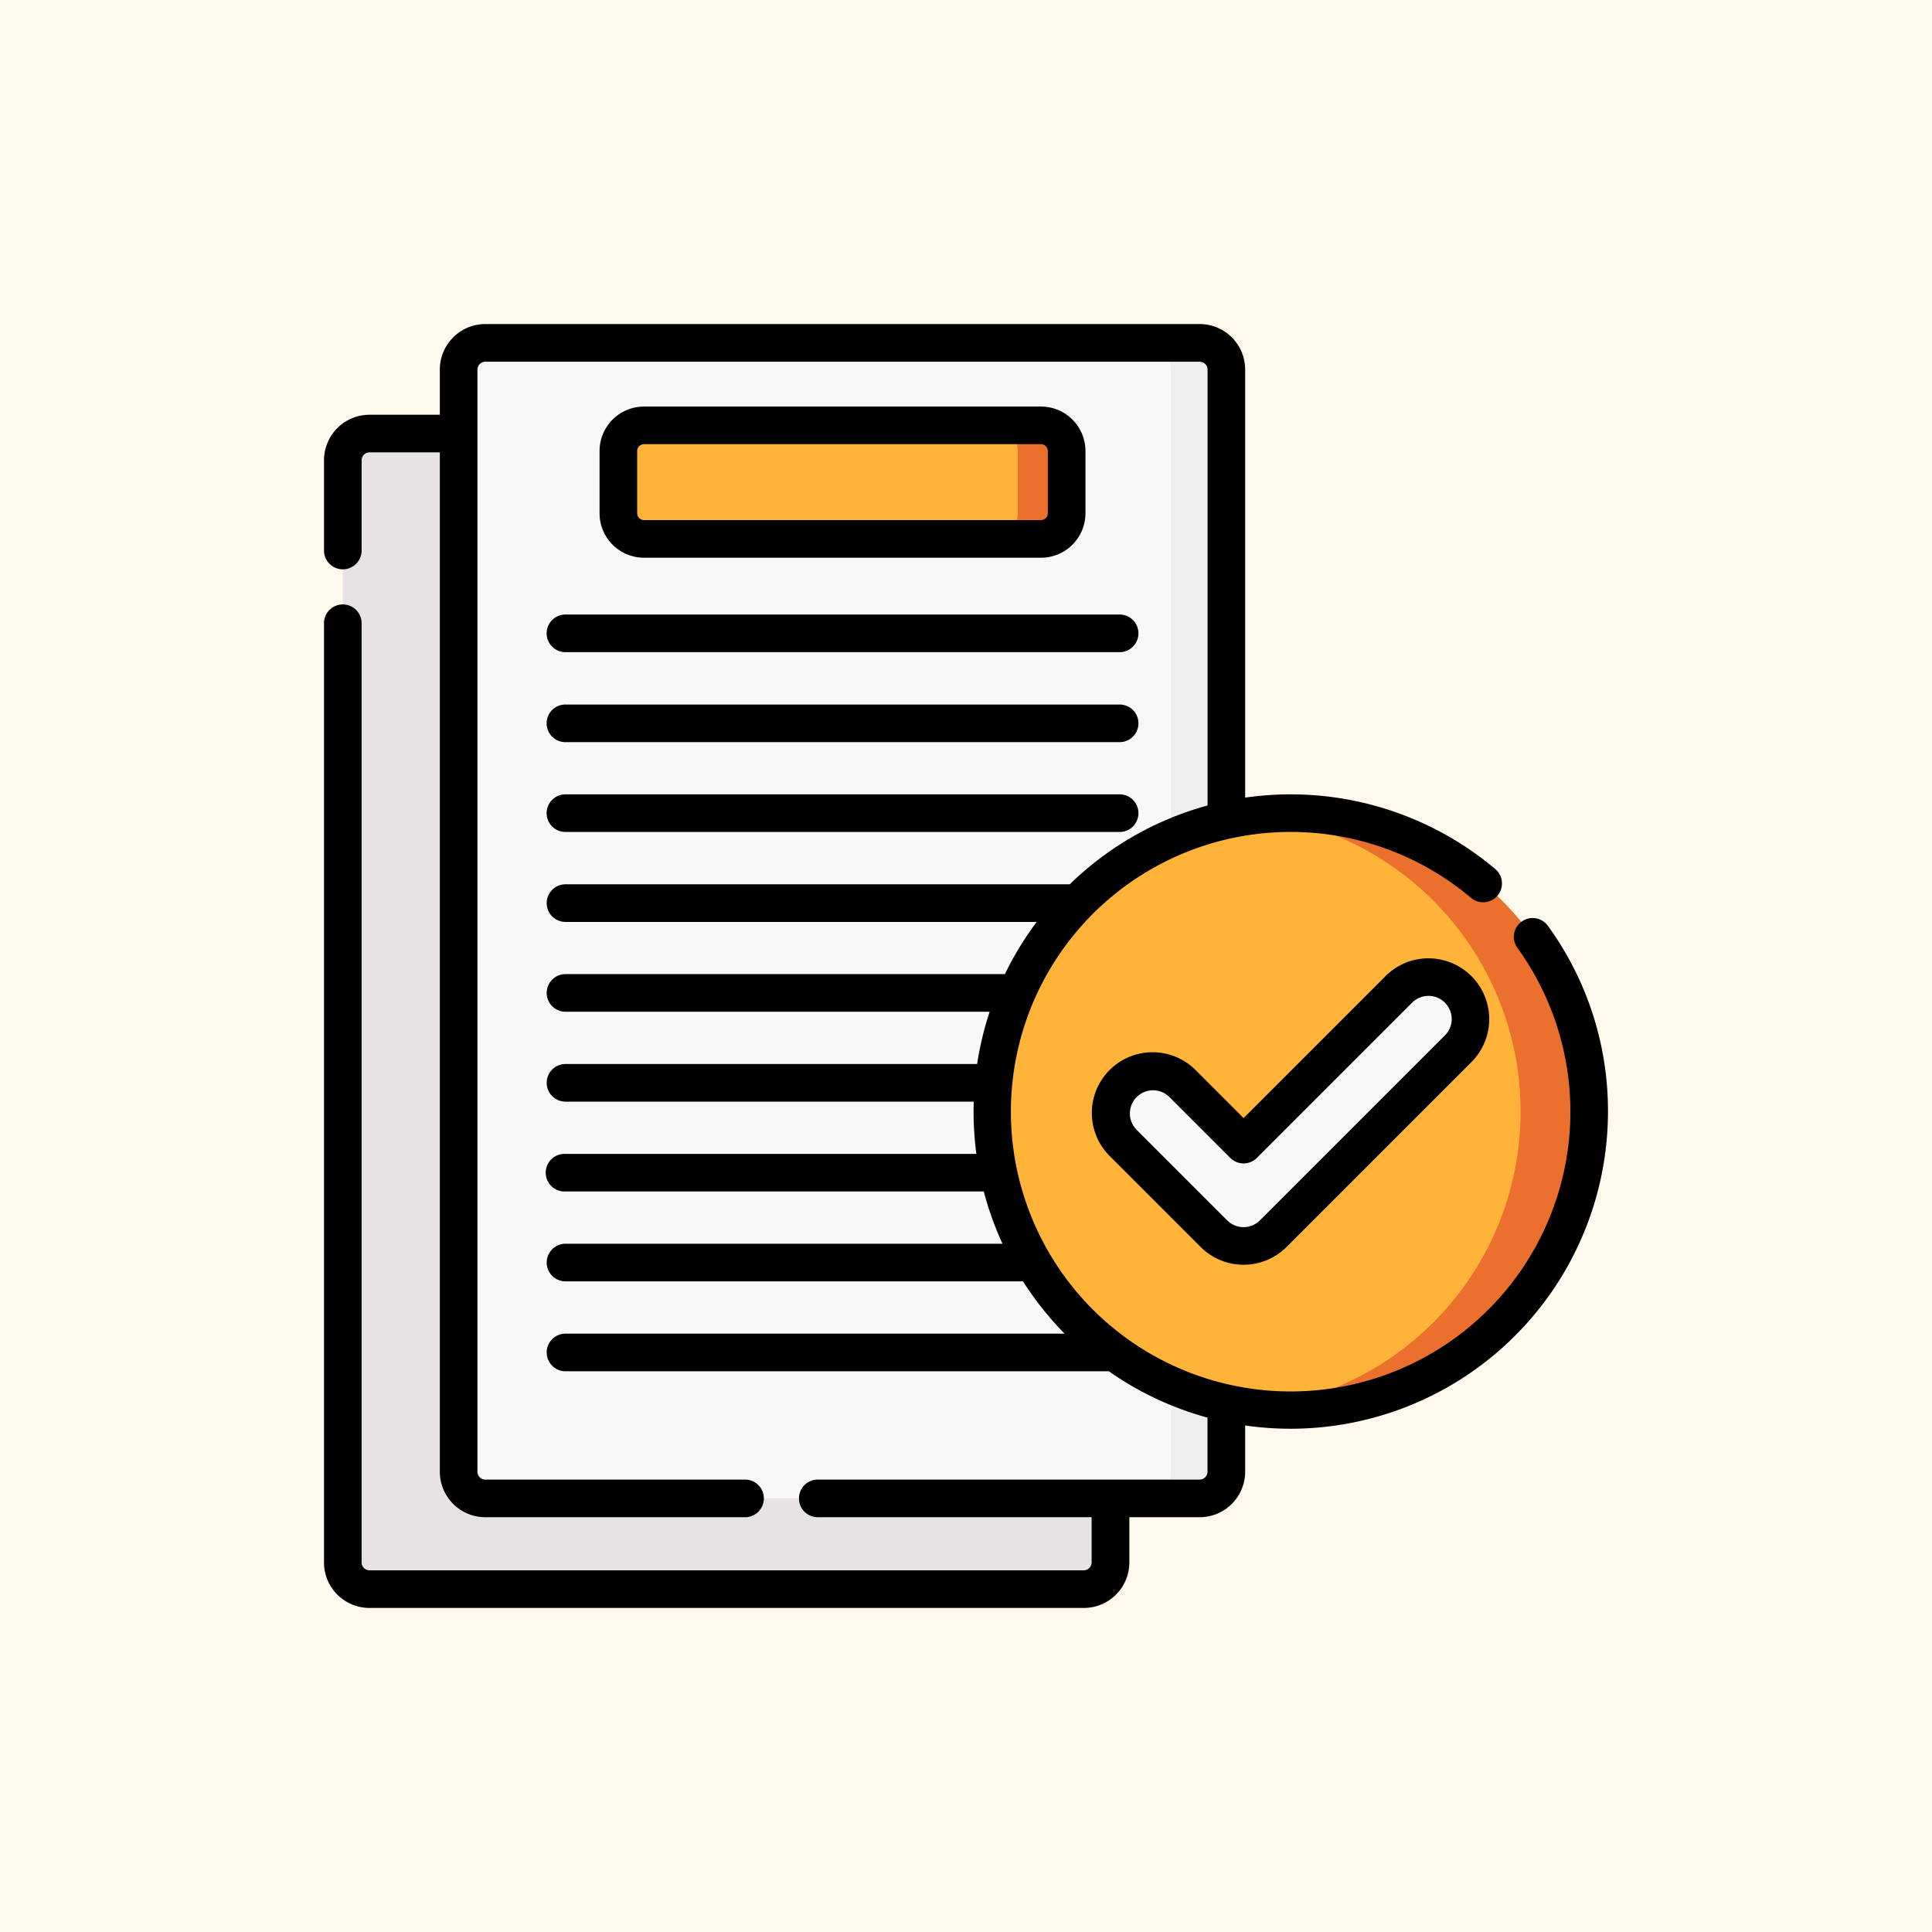 <svg xmlns="http://www.w3.org/2000/svg" width="112" height="112" viewBox="0 0 112 112">
  <g id="Grupo_948523" data-name="Grupo 948523" transform="translate(-1158 -7180)">
    <rect id="Rectángulo_336255" data-name="Rectángulo 336255" width="112" height="112" transform="translate(1158 7180)" fill="#fff8ed"/>
    <g id="hecho" transform="translate(1176.783 7198.77)">
      <g id="Grupo_948494" data-name="Grupo 948494" transform="translate(1.09 1.105)">
        <path id="Trazado_656124" data-name="Trazado 656124" d="M50.459,110.682H9.046A1.546,1.546,0,0,1,7.5,109.136v-63.9a1.546,1.546,0,0,1,1.546-1.546H50.459a1.546,1.546,0,0,1,1.546,1.546v63.9A1.546,1.546,0,0,1,50.459,110.682Z" transform="translate(-7.5 -38.433)" fill="#e7e2e6"/>
        <path id="Trazado_656125" data-name="Trazado 656125" d="M96.649,74.5H55.236a1.546,1.546,0,0,1-1.546-1.546V9.061a1.546,1.546,0,0,1,1.546-1.546H96.649A1.546,1.546,0,0,1,98.2,9.061v63.9A1.546,1.546,0,0,1,96.649,74.5Z" transform="translate(-46.975 -7.515)" fill="#faf7f8"/>
        <path id="Trazado_656126" data-name="Trazado 656126" d="M330.322,7.515h-3.213a1.546,1.546,0,0,1,1.546,1.546v63.9a1.546,1.546,0,0,1-1.546,1.546h3.213a1.546,1.546,0,0,0,1.546-1.546V9.061a1.546,1.546,0,0,0-1.546-1.546Z" transform="translate(-280.648 -7.515)" fill="#f0eef0"/>
        <path id="Trazado_656127" data-name="Trazado 656127" d="M141.885,47.008H118.868a1.485,1.485,0,0,1-1.485-1.485V41.911a1.485,1.485,0,0,1,1.485-1.485h23.017a1.485,1.485,0,0,1,1.485,1.485v3.612A1.485,1.485,0,0,1,141.885,47.008Z" transform="translate(-101.409 -35.642)" fill="#ffb338"/>
        <path id="Trazado_656128" data-name="Trazado 656128" d="M269.274,40.426H266.44a1.485,1.485,0,0,1,1.485,1.485v3.612a1.485,1.485,0,0,1-1.485,1.485h2.834a1.485,1.485,0,0,0,1.485-1.485V41.911A1.485,1.485,0,0,0,269.274,40.426Z" transform="translate(-228.798 -35.642)" fill="#eb6f2d"/>
        <path id="Trazado_656176" data-name="Trazado 656176" d="M17.3,0A17.3,17.3,0,1,1,0,17.3,17.3,17.3,0,0,1,17.3,0Z" transform="translate(37.657 27.264)" fill="#ffb338"/>
        <path id="Trazado_656129" data-name="Trazado 656129" d="M373.891,195.062a17.475,17.475,0,0,0-1.981.114,17.3,17.3,0,0,1,0,34.369,17.475,17.475,0,0,0,1.981.114,17.3,17.3,0,0,0,0-34.6Z" transform="translate(-318.936 -167.798)" fill="#eb6f2d"/>
        <g id="Grupo_948493" data-name="Grupo 948493" transform="translate(44.541 36.771)">
          <path id="Trazado_656130" data-name="Trazado 656130" d="M321.578,276.046a2.423,2.423,0,0,1-1.719-.712l-5.246-5.246a2.432,2.432,0,1,1,3.439-3.439l3.526,3.526,9-9a2.432,2.432,0,1,1,3.439,3.439L323.3,275.334A2.424,2.424,0,0,1,321.578,276.046Z" transform="translate(-313.9 -260.464)" fill="#faf7f8"/>
        </g>
      </g>
      <g id="Grupo_948495" data-name="Grupo 948495" transform="translate(0 0.015)">
        <path id="Trazado_656131" data-name="Trazado 656131" d="M135.476,41.688a2.578,2.578,0,0,0,2.575-2.575V35.5a2.578,2.578,0,0,0-2.575-2.575H112.458a2.578,2.578,0,0,0-2.575,2.575v3.612a2.578,2.578,0,0,0,2.575,2.575Zm-23.412-2.575V35.5a.4.4,0,0,1,.395-.395h23.017a.4.4,0,0,1,.395.395v3.612a.4.4,0,0,1-.395.395H112.458A.4.4,0,0,1,112.064,39.113Z" transform="translate(-93.909 -28.141)"/>
        <path id="Trazado_656132" data-name="Trazado 656132" d="M89.873,189.743H122a1.09,1.09,0,1,0,0-2.181H89.873a1.09,1.09,0,0,0,0,2.181Z" transform="translate(-75.877 -160.298)"/>
        <path id="Trazado_656133" data-name="Trazado 656133" d="M89.873,153.9H122a1.09,1.09,0,1,0,0-2.181H89.873a1.09,1.09,0,0,0,0,2.181Z" transform="translate(-75.877 -129.662)"/>
        <path id="Trazado_656134" data-name="Trazado 656134" d="M88.783,116.957a1.09,1.09,0,0,0,1.09,1.09H122a1.09,1.09,0,1,0,0-2.181H89.873A1.09,1.09,0,0,0,88.783,116.957Z" transform="translate(-75.877 -99.026)"/>
        <path id="Trazado_656135" data-name="Trazado 656135" d="M325.884,252.965a3.5,3.5,0,0,0-2.49,1.032l-8.228,8.228-2.755-2.755a3.522,3.522,0,1,0-4.981,4.98l5.246,5.246a3.522,3.522,0,0,0,4.981,0l10.718-10.718a3.522,3.522,0,0,0-2.49-6.012Zm.948,4.47-10.718,10.718a1.341,1.341,0,0,1-1.9,0l-5.246-5.246a1.341,1.341,0,1,1,1.9-1.9l3.527,3.527a1.091,1.091,0,0,0,1.542,0l9-9a1.341,1.341,0,1,1,1.9,1.9Z" transform="translate(-261.857 -216.194)"/>
        <path id="Trazado_656136" data-name="Trazado 656136" d="M70.949,34.9a1.09,1.09,0,0,0-1.766,1.279,16.218,16.218,0,1,1-2.69-2.9A1.09,1.09,0,0,0,67.9,31.611a18.409,18.409,0,0,0-14.5-4.142V2.651A2.639,2.639,0,0,0,50.764.015H9.351A2.639,2.639,0,0,0,6.715,2.651V5.274H2.636A2.639,2.639,0,0,0,0,7.91v5.233a1.09,1.09,0,0,0,2.181,0V7.91a.456.456,0,0,1,.456-.456H6.715V66.549a2.639,2.639,0,0,0,2.636,2.636H24.409a1.09,1.09,0,1,0,0-2.181H9.351a.456.456,0,0,1-.456-.456V2.651A.456.456,0,0,1,9.351,2.2H50.764a.456.456,0,0,1,.456.455v25.27a18.393,18.393,0,0,0-7.988,4.569H14a1.09,1.09,0,0,0,0,2.181H41.316A18.418,18.418,0,0,0,39.473,37.7H14a1.09,1.09,0,1,0,0,2.181H38.589a18.249,18.249,0,0,0-.726,3.031H14a1.09,1.09,0,0,0,0,2.181H37.665q-.009.286-.009.574a18.482,18.482,0,0,0,.163,2.456H14A1.09,1.09,0,1,0,14,50.3H38.249a18.251,18.251,0,0,0,1.084,3.031H14a1.09,1.09,0,0,0,0,2.181H40.522a18.531,18.531,0,0,0,2.41,3.031H14a1.09,1.09,0,1,0,0,2.181H45.5a18.319,18.319,0,0,0,5.717,2.687v3.136a.456.456,0,0,1-.456.456H28.624a1.09,1.09,0,1,0,0,2.181H44.5v2.623a.456.456,0,0,1-.456.456H2.636a.456.456,0,0,1-.456-.456V17.359a1.09,1.09,0,0,0-2.181,0V71.808a2.639,2.639,0,0,0,2.636,2.636H44.05a2.639,2.639,0,0,0,2.636-2.636V69.185h4.079A2.639,2.639,0,0,0,53.4,66.549V63.866a18.4,18.4,0,0,0,21.033-18.2A18.255,18.255,0,0,0,70.949,34.9Z" transform="translate(0 -0.015)"/>
      </g>
    </g>
  </g>
</svg>

